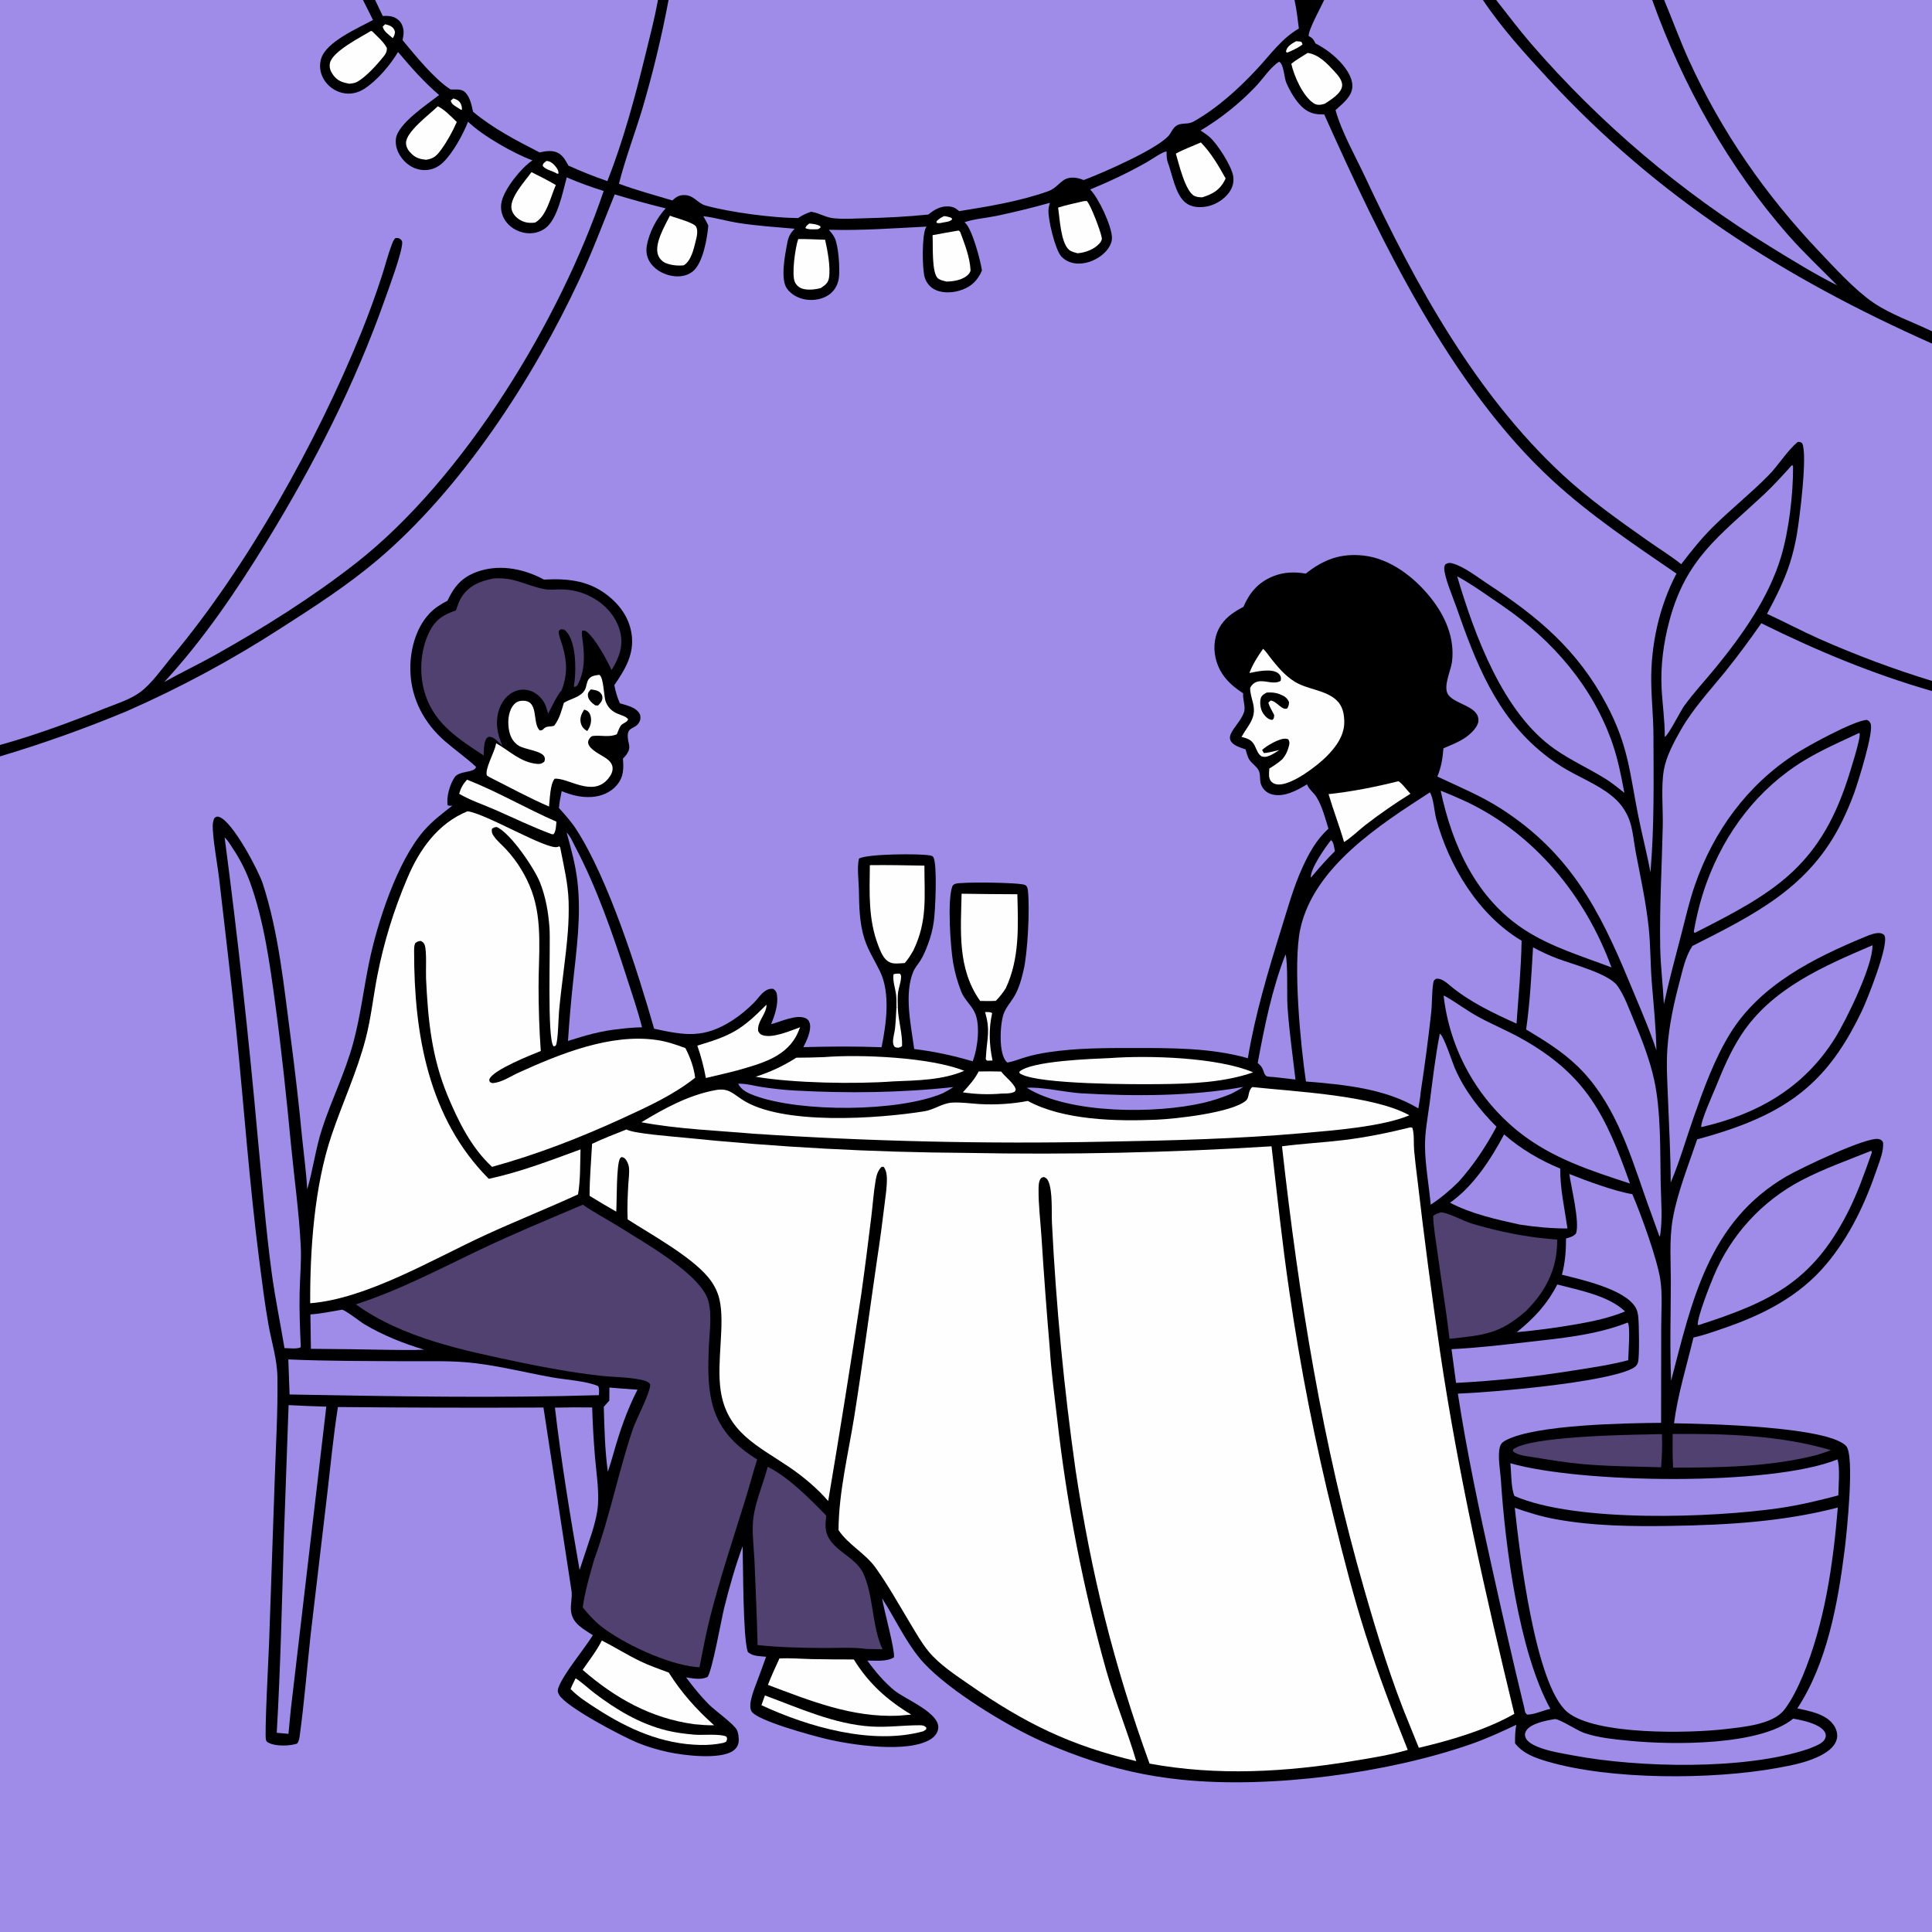 <?xml version="1.0" encoding="utf-8" ?>
<svg xmlns="http://www.w3.org/2000/svg" xmlns:xlink="http://www.w3.org/1999/xlink" width="1024" height="1024">
	<rect width="100%" height="100%" fill="#333333" stroke="none"/>
	<path d="M0 0L192.372 0L198.821 0L348.748 0L354.352 0L686.112 0L701.839 0L785.985 0L793.002 0L875.707 0L882.037 0L1024 0L1024 175.607L1024 182.096L1024 360.909L1024 366.268L1024 1024L0 1024L0 400.908L0 394.838L0 0Z"/>
	<path fill="#9F8BE8" d="M636.331 69.162Q640.337 66.773 644.172 64.118Q648.007 61.463 651.654 58.555Q655.301 55.647 658.743 52.498Q662.185 49.35 665.406 45.977C669.401 41.849 673.192 35.72 677.968 32.695C680.488 34.005 680.602 41.166 681.771 43.849C683.611 48.075 686.418 53.026 689.718 56.288C693.115 59.645 696.536 60.736 701.219 60.648L701.861 60.632C731.518 126.851 768.779 204.944 822.945 254.729C843.055 273.213 866.071 288.612 888.56 304.013C879.387 321.469 874.929 341.854 875.191 361.515C875.317 370.942 876.328 380.304 876.363 389.753C876.45 413.628 876.85 438.586 874.765 462.36C872.943 452.405 870.359 442.586 868.364 432.667C863.737 409.665 863.214 395.506 851.51 373.426C836.189 344.524 815.269 326.97 788.458 309.435C783.061 305.905 775.959 300.249 769.748 298.586C768.192 298.169 767.379 298.319 766.033 299.153C765.724 299.813 765.486 300.402 765.482 301.146C765.456 305.782 770.14 316.725 771.774 321.408C782.076 350.922 792.935 379.469 818.282 399.639Q824.208 404.409 830.811 408.186C839.48 413.114 849.954 417.248 857.068 424.343C859.866 427.134 862.253 430.913 863.602 434.631C865.495 439.851 865.96 446.378 867.015 451.892C869.534 465.062 872.455 478.366 873.85 491.706C874.85 501.263 874.719 511.012 875.481 520.62C876.431 532.609 877.726 544.671 877.93 556.7Q877.263 554.601 876.514 552.53C872.638 541.678 867.935 531.036 863.529 520.385C847.68 482.063 832.074 452.175 795.789 428.748C784.992 421.776 773.39 417.05 761.826 411.587C763.938 406.471 764.591 402.109 765.058 396.616C769.098 394.887 773.398 393.261 777.002 390.701C779.44 388.971 783.322 385.425 783.575 382.201C784.195 374.321 771.483 373.512 767.665 368.329C764.595 364.16 769.007 355.536 769.596 350.724C771.136 338.14 766.023 326.535 758.325 316.859C749.673 305.983 736.856 296.013 722.644 294.454C710.564 293.13 701.452 296.587 692.079 304.017C686.167 303.015 680.395 303.169 674.768 305.449C666.944 308.618 662.338 314.013 659.035 321.653C654.451 324.072 650.267 326.713 647.282 331.096C643.772 336.254 642.908 342.646 644.282 348.674C646.25 357.31 651.706 362.824 658.871 367.452C658.607 370.694 660.357 374.861 659.306 377.644C659.23 377.845 659.139 378.04 659.058 378.239C657.445 382.241 654.233 385.057 652.411 388.869C651.838 390.066 651.646 391.372 652.27 392.602C653.608 395.239 657.594 396.245 660.18 397.206C660.725 398.977 661.235 401.334 662.305 402.851C663.622 404.719 666.295 406.464 667.197 408.48C668.428 411.234 667.168 414.124 669.013 417.137C670.303 419.242 672.137 420.579 674.548 421.132C680.773 422.558 687.615 418.883 692.739 415.707C693.926 418.676 696.144 419.877 697.749 422.428C700.767 427.225 702.432 433.824 704.113 439.229C697.776 444.931 693.805 452.17 690.292 459.856C685.622 470.075 682.579 481.126 679.244 491.838C672.193 514.48 665.282 537.452 661.387 560.868C641.833 555.331 620.831 555.465 600.674 555.459C585.618 555.454 570.728 555.462 555.8 557.691C551.67 558.307 547.507 559.147 543.505 560.345C540.328 561.296 537.257 562.593 533.983 563.178C533.85 563.077 533.706 562.99 533.584 562.876C529.138 558.711 530.015 542.788 531.943 537.367C533.034 534.301 535.615 531.257 537.357 528.461C540.019 524.19 541.36 519.099 542.51 514.243C544.685 505.063 545.898 481.628 544.814 472.068C544.677 470.86 544.471 469.74 543.36 469.08C541.009 467.683 508.753 467.296 506.243 468.475C505.403 468.869 505.024 469.081 504.711 469.932C502.056 477.15 503.778 502.122 505.156 510.118Q505.844 514.111 506.935 518.013Q508.026 521.915 509.509 525.685C511.157 529.809 514.78 532.675 516.646 536.661C519.694 543.174 518.188 555.317 515.792 561.893L515.56 562.512C505.214 559.485 495.244 557.29 484.538 556.007C482.912 543.594 479.083 527.025 484.065 514.985C484.915 512.931 486.607 511.029 487.805 509.151C489.435 506.598 490.611 503.631 491.709 500.818Q492.868 497.828 493.676 494.725Q494.485 491.621 494.933 488.446C495.735 482.931 496.896 458.538 494.731 454.364C494.333 453.597 493.669 453.556 492.857 453.395C487.627 452.356 459.421 452.535 455.269 455.077C454.159 459.882 455.127 466.513 455.224 471.492C455.396 480.364 455.454 488.964 458.152 497.52C460.129 503.791 463.599 509 466.422 514.856C472.078 526.588 469.696 542.811 467.259 555.052C453.37 554.533 439.677 554.626 425.79 555.008C427.439 551.85 430.056 546.423 429.26 542.717C428.989 541.457 428.501 540.501 427.339 539.853C422.636 537.233 413.627 541.585 408.728 542.843C410.621 538.117 412.5 532.655 411.837 527.475C411.628 525.84 411.175 525.132 409.892 524.138C408.383 523.898 407.114 524.243 405.827 525.056C403.374 526.606 401.533 529.544 399.48 531.6C396.089 534.997 392.212 538.23 388.174 540.827C373.148 550.487 363.148 548.847 346.696 545.239C337.932 514.651 322.552 466.142 305.526 439.726C302.817 435.522 299.58 431.96 296.266 428.246C296.466 425.234 297.132 422.278 297.703 419.318C302.741 421.372 307.827 422.728 313.32 422.427C318.518 422.142 323.672 420.1 327.041 416.013C330.611 411.682 330.571 407.338 330.168 402.079C330.973 401.239 331.797 400.39 332.41 399.396C333.509 397.615 333.788 396.281 333.308 394.226C330.862 383.765 336.584 387.665 339.045 382.31C339.557 381.198 339.614 379.617 339.075 378.491C337.334 374.857 332.078 373.857 328.55 372.752C327.14 369.616 326.241 366.501 325.61 363.133C330.758 355.594 335.532 348.078 335 338.531C334.525 330.032 330.406 322.893 324.141 317.309C313.518 307.84 301.913 306.483 288.306 307.194C287.51 306.751 286.715 306.351 285.894 305.958C275.683 301.069 263.825 299.149 252.943 303.048C244.697 306.003 240.757 310.846 237.132 318.432C233.503 320.299 230.332 322.265 227.518 325.281C220.148 333.179 217.144 345.292 217.509 355.867C218.018 370.582 224.85 383.309 235.84 392.851C241.223 397.524 247.071 401.602 252.314 406.448C251.667 409.799 243.419 408.251 240.895 412.058C238.442 415.755 236.45 422.528 237.296 426.865C238.395 427.105 237.989 427.09 239.037 427.058C239.269 427.051 239.501 427.034 239.733 427.022C234.371 431.248 229.22 435.076 224.705 440.261C210.527 456.543 199.958 489.017 195.589 510.325C192.689 524.471 190.977 538.9 187.191 552.853C182.95 568.484 175.716 582.908 170.706 598.264C167.257 608.837 165.942 619.79 162.842 630.384C162.333 621.485 161.103 612.528 160.196 603.651Q157.587 576.555 154.014 549.569C150.455 522.612 147.72 494.256 139.261 468.327C136.982 461.338 123.376 435.568 116.319 433.061C115.026 432.601 114.854 432.807 113.748 433.44C112.646 435.521 112.67 437.504 112.81 439.817C113.349 448.72 115.237 457.671 116.245 466.548C119.279 493.263 122.568 519.894 125.268 546.652C129.342 587.039 132.22 627.602 137.4 667.858C138.882 679.37 140.301 690.898 142.338 702.329C144.022 711.775 146.905 720.348 147.041 730.057C147.294 748.095 146.21 766.304 145.603 784.337L142.594 871.556C142.338 878.2 140.127 919.612 140.973 922.185C141.263 923.065 141.502 923.234 142.302 923.67C146.016 925.697 153.47 925.455 157.393 924.183C158.479 922.973 158.644 921.541 158.862 919.944C161.317 901.947 162.76 883.701 164.735 865.638L173.516 791.181C175.273 776.057 176.733 760.793 179.106 745.754Q233.574 746.274 288.044 746.021L302.894 843.047C303.482 846.881 302.096 850.791 302.743 854.585C303.804 860.814 309.424 863.494 314.226 866.68C309.869 873.836 298.153 887.698 295.839 894.886C295.417 896.198 295.688 897.143 296.375 898.333C300.104 904.796 329.574 920.245 337.81 923.653C343.112 925.847 348.825 927.504 354.431 928.7C362.428 930.407 381.606 932.787 388.566 927.954C390.156 926.85 391.194 925.304 391.467 923.373C391.731 921.504 391.382 918.368 390.467 916.731C388.699 913.569 378.895 906.589 375.643 903.322C371.228 898.888 367.37 894.049 363.634 889.046C367.415 889.605 371.349 890.502 374.948 888.872C377.303 886.442 382.462 857.747 383.77 852.47C386.514 841.393 389.69 830.247 393.603 819.525C393.933 830.095 393.727 867.828 396.333 875.505C398.71 877.93 402.859 877.768 406.052 878.107Q403.718 884.667 401.265 891.183C399.941 894.796 396.122 903.651 398.374 907.127C401.595 912.098 430.37 919.85 437.793 921.642C450.744 924.767 481.467 929.519 493.433 921.714C495.315 920.486 496.85 918.656 497.238 916.39C498.688 907.93 479.545 900.574 473.986 895.942C468.538 891.404 463.828 885.874 459.7 880.135C464.253 880.084 469.864 880.879 473.847 878.413C474.208 873.643 468.637 853.961 467.522 847.16C474.262 857.54 479.454 869.064 487.301 878.723C499.208 893.379 528.43 911.308 545.519 919.785C554.43 924.205 563.907 927.977 573.275 931.318Q579.703 933.619 586.259 935.524Q592.816 937.429 599.476 938.93Q606.136 940.431 612.876 941.523Q619.615 942.615 626.409 943.293C673.28 948.089 735.538 939.88 779.968 924.304C788.103 921.452 795.881 917.871 803.663 914.181C803.062 917.569 802.937 920.615 803.026 924.038C807.335 929.524 813.789 931.772 820.284 933.673C853.882 943.506 907.298 943.304 941.687 937.12C949.711 935.677 958.943 933.91 966.107 929.851C969.323 928.028 972.662 925.429 973.565 921.646C974.165 919.13 973.335 916.408 971.891 914.324C967.819 908.446 959.127 906.863 952.607 905.502C968.445 881.46 974.163 849.552 977.71 821.35C978.745 813.119 983.17 771.384 978.486 766.416C968.621 755.95 903.362 754.62 887.264 754.376C889.247 739.117 893.961 723.887 897.584 708.924C902.988 707.718 908.405 705.775 913.642 703.977C934.346 696.87 953.483 687.248 967.861 670.173C980.439 655.236 988.546 637.957 994.798 619.63C996.289 615.261 998.477 610.097 998.063 605.439C997.34 604.381 997.144 604.106 995.826 603.746C989.899 602.13 954.059 619.291 946.764 623.554C905.604 647.605 896.798 689.313 885.716 731.843C885.025 714.895 885.506 697.651 885.577 680.683C885.625 669.353 884.629 657.099 886.612 645.949C889.119 631.851 894.975 617.446 899.535 603.871Q909.024 601.361 918.292 598.128C953.258 585.882 971.247 568.536 986.936 535.6C989.513 530.19 1001.18 501.155 998.874 496C998.559 495.296 997.984 495.029 997.281 494.774C994.855 493.891 990.835 495.581 988.561 496.521C961.445 507.725 932.917 521.991 917.014 547.775C908.601 561.417 902.974 577.142 897.673 592.197C893.706 603.461 890.361 615.27 885.73 626.251L885.507 626.771C885.47 611.933 884.619 596.89 884.051 582.055C883.713 573.235 883.128 564.325 883.761 555.509C884.619 543.571 887.111 532.01 890.174 520.467C891.913 513.915 893.255 507.125 897.002 501.388C930.172 484.567 959.506 470.301 976.635 434.748Q979.923 427.94 982.558 420.853C984.747 414.85 993.402 387.433 991.413 383.431C990.837 382.272 990.54 382.051 989.44 381.537C982.153 382.139 957.994 395.44 951.555 399.611C925.969 416.186 908.091 440.721 898.23 469.416C895.31 477.914 893.338 486.666 891.081 495.352C887.89 507.633 884.582 519.793 881.896 532.202C881.409 522.184 880.137 512.224 879.946 502.185C879.539 480.814 880.825 459.27 881.293 437.897C881.494 428.738 880.33 416.79 881.883 408.049C883.175 400.774 887.282 393.191 890.908 386.836C897.406 375.448 906.348 365.943 914.556 355.823Q924.477 343.398 933.53 330.328C962.789 344.841 992.591 357.228 1024 366.268L1024 1024L0 1024L0 400.908Q34.021 390.749 66.801 377.11Q88.299 367.688 108.964 356.557Q129.629 345.427 149.326 332.661C166.638 321.583 184.206 310.202 199.92 296.925C244.623 259.15 282.517 200.838 307.065 148.212C313.957 133.437 319.717 118.137 325.811 103.021Q339.216 107.099 352.825 110.437C348.119 115.458 344.109 123.179 342.856 129.991C342.209 133.516 342.881 136.91 345.055 139.789C347.898 143.555 352.63 145.859 357.264 146.377C360.847 146.777 364.509 146.089 367.33 143.734C372.624 139.317 374.882 126.096 375.42 119.565C374.661 117.842 373.693 116.218 372.77 114.58C379.079 115.328 385.324 117.227 391.629 118.207C401.399 119.725 411.334 120.379 421.182 121.227C418.763 123.752 417.858 125.52 417.218 128.984C416.108 135.004 413.473 147.986 417.127 152.996C419.452 156.185 423.189 158.15 427.043 158.758C431.465 159.454 436.524 158.563 440.058 155.692C442.848 153.426 444.321 150.273 444.685 146.736C445.188 141.845 444.431 130.797 442.522 126.335C441.819 124.692 440.437 123.176 439.322 121.79C456.648 122.252 473.797 120.984 491.077 120.098C490.96 120.291 490.834 120.48 490.725 120.679C488.606 124.545 488.711 142.586 490.154 147.153Q490.319 147.686 490.538 148.198Q490.757 148.71 491.028 149.197Q491.3 149.684 491.621 150.14Q491.941 150.595 492.308 151.015Q492.674 151.435 493.083 151.815Q493.491 152.194 493.937 152.529Q494.382 152.863 494.861 153.15Q495.339 153.436 495.844 153.671C500.124 155.643 505.865 155.164 510.16 153.498C515.357 151.483 518.286 148.34 520.455 143.373C519.662 137.901 515.307 121.587 511.602 118.128C511.473 118.007 511.337 117.895 511.205 117.778C516.452 116 522.55 115.573 528.018 114.454Q542.351 111.457 556.45 107.499C556.16 108.658 555.821 109.829 555.721 111.024C555.308 115.948 559.261 132.354 562.49 135.894C564.826 138.455 568.206 139.704 571.629 139.715C576.721 139.733 581.985 137.398 585.569 133.816C587.623 131.762 589.458 128.888 589.363 125.874C589.166 119.592 582.267 104.869 577.796 100.447C588.223 96.132 598.166 91.466 607.98 85.874C610.057 84.69 616.375 80.267 618.286 80.287C618.344 82.158 618.275 84.248 618.946 86.014C621.347 92.338 622.932 103.217 628.436 107.485C631.481 109.846 635.454 110.098 639.138 109.527C643.838 108.798 648.69 105.847 651.469 101.982C653.35 99.367 654.16 96.315 653.577 93.126C652.593 87.745 645.358 76.531 641.395 72.897C639.878 71.505 638.022 70.337 636.331 69.162Z"/>
	<path fill="#9F8BE8" d="M0 0L192.372 0C194.148 3.529 195.983 7.039 197.685 10.604C189.749 14.907 173.113 22.042 170.265 30.92C169.087 34.594 169.596 38.534 171.511 41.863Q171.907 42.543 172.369 43.18Q172.83 43.818 173.354 44.405Q173.877 44.993 174.457 45.526Q175.036 46.058 175.667 46.53Q176.297 47.001 176.971 47.407Q177.645 47.814 178.356 48.15Q179.068 48.487 179.809 48.751Q180.551 49.014 181.315 49.202C185.578 50.248 189.722 49.303 193.352 46.903C200.078 42.455 206.862 34.462 210.971 27.558C217.799 35.688 224.681 43.421 232.737 50.384C226.433 55.302 210.797 65.577 209.842 73.577C209.368 77.541 210.913 81.348 213.414 84.37C216.177 87.708 219.968 89.899 224.341 90.127C228.363 90.337 231.899 88.897 234.789 86.128C240.122 81.019 245.372 71.321 248.085 64.498C255.376 71.749 272.547 81.509 282.221 85.002C276.328 88.866 267.467 99.924 265.869 106.856C265.076 110.296 265.781 113.803 267.697 116.75C270.037 120.348 273.96 122.708 278.158 123.43C282.001 124.09 285.94 123.277 289.086 120.927C295.572 116.081 298.305 101.692 300.373 94.02C306.73 96.741 313.35 99.194 319.967 101.208C296.907 169.607 245.932 253.608 188.738 298.396C165.51 316.586 139.832 332.691 114.113 347.118C105.203 352.117 95.921 356.476 87.045 361.516C107.91 338.853 125.458 312.976 141.513 286.754C166.461 246.006 188.059 203.818 203.987 158.71C206.139 152.614 213.084 134.109 213.188 128.603C213.2 127.968 212.89 127.328 212.391 126.915C211.349 126.053 210.713 126.061 209.497 126.226C208.644 127.193 208.262 128.046 207.797 129.257C205.624 134.913 204.132 140.918 202.257 146.686Q197.286 161.885 191.293 176.711C167.619 234.752 131.256 300.043 91.095 348.088C86.101 354.062 80.449 362.377 74.176 366.951C68.851 370.835 61.407 373.135 55.307 375.573C37.268 382.779 18.744 389.649 0 394.838L0 0Z"/>
	<path fill="#9F8BE8" d="M701.839 0L785.985 0L793.002 0L875.707 0L882.037 0L1024 0L1024 175.607L1024 182.096L1024 360.909Q993.516 351.568 964.365 338.654C954.974 334.49 945.892 329.636 936.553 325.341C941.205 316.659 945.695 307.861 948.695 298.448Q951.018 291.124 952.324 283.552C953.731 275.52 958.19 240.701 955.184 234.92C954.099 234.191 954.089 234.166 952.79 234.265C947.07 239.107 942.844 246.336 937.511 251.786C928.03 261.476 917.334 269.897 907.73 279.456C901.605 285.551 896.331 292.209 891.073 299.039C885.49 294.58 879.242 290.75 873.393 286.628C857.826 275.658 842.238 264.628 828.25 251.661C781.971 208.759 750.202 150.754 723.728 94.174C718.628 83.275 710.976 69.775 707.857 58.345C710.546 55.893 713.83 53.299 715.594 50.083C717.054 47.421 717.089 44.619 716.11 41.782C713.455 34.083 704.293 26.509 697.195 22.997C696.375 21.23 695.83 20.265 694.074 19.324C693.937 19.25 693.797 19.184 693.658 19.115C693.12 16.433 700.309 3.357 701.839 0Z"/>
	<path fill="#9F8BE8" d="M882.037 0L1024 0L1024 175.607C1013.81 170.636 1002.18 166.754 992.795 160.335C983.169 153.754 972.351 141.89 964.247 133.348C935.55 103.098 912.462 69.864 895.152 31.892C890.37 21.401 886.503 10.61 882.037 0Z"/>
	<path fill="#9F8BE8" d="M785.985 0L793.002 0L875.707 0L882.037 0C886.503 10.61 890.37 21.401 895.152 31.892C912.462 69.864 935.55 103.098 964.247 133.348C972.351 141.89 983.169 153.754 992.795 160.335C1002.18 166.754 1013.81 170.636 1024 175.607L1024 182.096C945.936 147.402 878.769 104.83 820.524 41.708C808.469 28.643 795.847 14.823 785.985 0Z"/>
	<path d="M785.985 0L793.002 0C799.077 7.698 805.013 15.619 811.406 23.052Q818.25 30.965 825.393 38.608Q832.537 46.25 839.969 53.612Q847.401 60.975 855.112 68.045Q862.822 75.116 870.799 81.884Q878.776 88.653 887.007 95.109Q895.239 101.565 903.713 107.7Q912.187 113.835 920.89 119.639Q929.594 125.443 938.515 130.907C950.141 138.073 961.527 145.111 973.744 151.247C965.263 142.586 956.29 134.221 948.27 125.137C916.44 89.087 891.874 45.186 875.707 0L882.037 0C886.503 10.61 890.37 21.401 895.152 31.892C912.462 69.864 935.55 103.098 964.247 133.348C972.351 141.89 983.169 153.754 992.795 160.335C1002.18 166.754 1013.81 170.636 1024 175.607L1024 182.096C945.936 147.402 878.769 104.83 820.524 41.708C808.469 28.643 795.847 14.823 785.985 0Z"/>
	<path fill="#9F8BE8" d="M354.352 0L686.112 0C687.235 4.97 687.779 10.051 688.428 15.099C679.167 20.581 673.735 28.487 666.546 36.245C656.717 46.853 645.44 57.125 632.85 64.298C630.048 65.895 628.057 65.174 625.184 65.894C622.641 66.532 621.507 68.642 620.293 70.737C616.058 78.039 583.229 92.139 574.43 95.419C571.782 94.415 569.099 93.747 566.263 94.394C562.186 95.322 560.411 99.624 555.551 101.357C540.493 106.723 524.119 109.363 508.402 111.92C506.541 110.326 505.258 109.578 502.774 109.417C498.574 109.144 495.195 111.097 492.075 113.709C480.705 114.87 469.39 115.428 457.97 115.7C452.95 115.819 447.741 116.191 442.738 115.755L441.777 115.665C437.868 115.322 434.462 113.078 430.558 112.347C430.34 112.306 430.121 112.27 429.903 112.232C427.353 113.068 425.216 114.057 423 115.581C409.754 115.533 386.859 112.516 374.056 108.96C369.646 107.735 367.931 103.553 362.914 103.4C360.045 103.313 358.402 104.294 356.4 106.248C346.946 103.415 337.294 100.84 328.051 97.387C331.444 84.001 336.501 70.803 340.493 57.55Q348.874 29.125 354.352 0Z"/>
	<path fill="#9F8BE8" d="M198.821 0L348.748 0C347 9.566 344.498 19.152 342.19 28.602C336.677 51.183 330.437 74.346 321.921 95.992C314.966 93.61 307.965 90.814 301.274 87.768C299.922 85.371 298.645 82.771 296.202 81.3C293.078 79.42 289.346 80.039 285.994 80.781C273.912 74.614 261.137 67.983 250.719 59.215C250.008 55.858 249.268 52.154 247.034 49.444C244.793 46.726 241.834 47.63 238.763 47.397C230.173 41.866 220.005 29.302 213.373 21.287C213.617 19.9 213.931 18.441 213.921 17.029C213.905 14.896 213.031 12.256 211.414 10.807C208.78 8.444 206.21 8.349 202.868 8.456L198.821 0Z"/>
	<path fill="#FEFEFE" d="M332.041 598.64C335.851 600.855 356.332 602.317 362.125 602.942Q399.578 606.771 437.172 608.802Q474.766 610.833 512.414 611.061Q593.251 612.643 673.943 607.562C676.877 633.226 679.585 658.768 683.34 684.348Q687.745 714.803 693.681 744.997Q699.618 775.191 707.071 805.047C712.078 825.503 717.355 846.08 723.729 866.157C730.34 886.979 738.012 907.213 746.138 927.477C736.777 930.205 726.83 931.763 717.218 933.349C681.433 939.256 645.088 941.36 609.278 934.742C590.318 882.468 578.404 834.246 570.085 779.245Q560.852 714.133 557.567 648.452C557.268 642.354 558.018 631.221 555.613 626.02C555.015 624.728 554.542 624.372 553.262 623.834C552.578 624.05 552.04 624.051 551.594 624.667C550.512 626.162 550.482 628.449 550.462 630.224C550.364 638.596 551.47 647.344 552.014 655.716Q553.875 685.071 556.374 714.378C557.183 726.936 558.841 739.516 560.323 752.01Q562.22 768.904 564.798 785.707Q567.375 802.511 570.629 819.197Q573.883 835.882 577.808 852.423Q581.733 868.964 586.322 885.333C590.977 901.619 597.461 917.255 602.242 933.435C567.179 925.179 543.137 913.33 513.702 892.854C506.34 887.733 497.999 882.313 492.242 875.389C488.556 870.955 485.686 865.802 482.711 860.884C476.669 850.895 470.824 840.296 464.018 830.832C458.537 823.209 449.559 818.717 444.432 810.974C444.55 790.793 449.689 770.284 452.846 750.373C457.222 722.777 460.855 695.01 464.898 667.36Q467.101 652.932 468.821 638.438C469.346 633.932 470.158 629.107 470.063 624.572C470.015 622.31 469.682 620.313 468.378 618.441L467.276 618.448C465.344 620.261 464.595 622.806 464.147 625.36C463.034 631.707 462.618 638.328 461.835 644.742C460.147 658.564 458.402 672.404 456.453 686.192Q448.181 740.961 438.958 795.578C433.191 788.864 425.594 782.531 418.257 777.554C401.554 766.223 385.272 759.216 381.97 737.02C379.684 721.658 384.411 701.807 381.314 688.648C380.258 684.162 378.066 680.145 375.089 676.654C365.62 665.551 345.19 654.346 332.662 646.308C332.359 640.248 332.681 634.082 332.993 628.024C333.144 625.104 333.682 621.717 333.37 618.831C333.23 617.536 332.571 615.825 331.818 614.77C331.111 613.776 330.585 613.44 329.41 613.269C329.194 613.447 328.943 613.59 328.762 613.805C326.586 616.392 326.982 637.516 326.629 642.192Q319.484 638.129 312.486 633.816C312.487 624.662 313.324 615.399 313.817 606.253C319.722 603.416 325.959 601.076 332.041 598.64Z"/>
	<path fill="#FEFEFE" d="M247.797 429.999C257.468 431.125 289.966 450.708 295.537 448.896C295.835 448.799 296.128 448.684 296.423 448.579L296.905 449.106C298.738 458.744 301.068 467.963 301.382 477.838Q301.591 486.018 300.944 494.174C299.848 508.132 297.56 522.029 296.305 535.989C295.974 539.661 295.827 551.313 294.667 553.938C294.417 554.505 293.981 554.436 293.435 554.593C289.811 551.039 291.893 500.838 291.247 491.82C290.657 483.566 289.221 475.143 286.093 467.447C283.081 460.038 270.487 441.399 263.241 438.328C261.991 438.506 261.729 438.553 260.733 439.311C260.497 440.936 260.738 441.747 261.673 443.109C263.496 445.765 266.094 447.809 268.251 450.18Q270.485 452.59 272.47 455.209Q274.455 457.828 276.172 460.63Q277.888 463.433 279.32 466.391Q280.751 469.349 281.883 472.434C287.668 488.457 285.432 506.243 285.45 522.963C285.462 534.385 285.806 545.663 286.626 557.056C281.384 559.145 261.746 566.956 259.504 571.756C259.125 572.566 259.386 572.742 259.65 573.518L260.89 574.078C265.843 573.837 270.489 570.501 274.947 568.481C296.86 558.548 323.456 547.735 347.854 551.186C353.268 551.952 358.179 553.597 363.28 555.521C365.874 560.603 367.714 565.552 368.443 571.224C357.026 580.263 343.723 586.382 330.582 592.418C307.779 602.893 285.027 611.785 260.814 618.462C249.758 608.311 242.907 594.281 237.201 580.628C228.766 560.239 226.813 540.339 225.813 518.583C225.626 514.51 226.246 504.278 225.141 501.017C224.695 499.7 224.233 499.371 223.048 498.725C221.69 498.794 221.169 499.087 220.076 499.879C219.448 501.249 219.493 502.851 219.491 504.337C219.446 548.041 227.046 592.689 259.069 624.804C275.631 621.257 291.82 615.044 307.685 609.201C307.444 617.033 307.69 625.328 306.366 633.049C289.994 640.562 273.261 647.218 256.902 654.748C229.837 667.208 194.206 688.448 164.409 690.749C164.283 662.271 166.588 628.818 175.729 601.729C181.521 584.563 189.226 568.108 193.808 550.542C196.664 539.595 197.805 528.341 199.964 517.256Q201.26 510.604 202.906 504.03Q204.552 497.457 206.543 490.979Q208.534 484.501 210.865 478.138Q213.196 471.775 215.86 465.544C222.195 450.36 232.127 436.342 247.797 429.999Z"/>
	<path fill="#FEFEFE" d="M747.327 597.567C747.948 597.449 747.522 597.486 748.591 597.772C749.674 601.155 749.19 605.982 749.503 609.599Q750.256 617.502 751.283 625.375Q756.587 671.106 763.293 716.652C772.848 781.127 787.305 845.05 802.63 908.372C787.805 916.85 768.594 922.498 752.014 926.365L747.218 914.527C737.579 891.403 730.148 866.958 723.213 842.886C700.808 765.117 688.468 687.828 679.484 607.568C690.234 606.128 701.124 605.592 711.899 604.301C723.901 602.864 735.601 600.461 747.327 597.567Z"/>
	<path fill="#504170" d="M308.913 638.521C315.418 643.041 322.667 646.726 329.367 650.988C341.951 658.991 371.986 675.728 375.506 689.812C377.445 697.571 375.999 706.368 375.682 714.273C375.302 723.78 375.065 733.497 377.204 742.827C380.446 756.979 389.231 766.066 401.312 773.553C399.048 780.733 397.142 788.042 394.901 795.238C388.475 815.879 381.631 836.406 376.312 857.373C374.111 866.048 372.499 874.916 370.73 883.689Q369.581 883.605 368.435 883.489C353.655 881.982 330.269 871.202 318.451 861.859C314.782 858.958 311.817 855.563 308.87 851.952C310.08 843.251 312.502 835.035 314.928 826.616C323.049 804.364 327.749 780.285 335.317 757.725C337.157 752.24 344.897 737.911 344.598 733.647C343.314 732.057 341.378 731.644 339.454 731.249C332.363 729.793 324.635 729.942 317.413 729.092C303.443 727.447 289.451 724.968 275.69 722.078C246.197 715.882 213.36 709.258 188.604 691.318C211.789 683.881 233.343 672.374 255.276 661.975C272.901 653.618 290.96 646.142 308.913 638.521Z"/>
	<path fill="#9F8BE8" d="M802.854 799.154C809.993 801.718 817.15 803.859 824.628 805.225C844.621 808.877 865.367 809.073 885.626 808.753C915.451 808.282 945.09 806.567 974.076 799.032C971.581 829.165 967.099 860.585 955.337 888.633C952.788 894.548 949.729 900.937 945.815 906.08C939.815 913.964 924.421 915.261 915.258 916.378C895.757 918.755 845.584 919.8 830.711 907.422C813.514 893.11 805.223 821.055 802.854 799.154Z"/>
	<path fill="#9F8BE8" d="M757.862 419.972C759.788 422.752 760.244 430.388 761.229 434.035C768.022 459.175 783.746 485.091 806.484 498.584C806.23 513.223 804.835 527.934 803.789 542.541C791.695 537.065 779.129 531.152 768.868 522.644C766.71 520.854 764.148 518.437 761.18 518.741C759.956 519.654 759.869 519.651 759.627 521.215C758.844 526.286 759.106 531.598 758.56 536.727Q756.227 557.863 752.989 578.88C752.825 581.709 752.172 584.672 751.758 587.487C734.189 576.894 712.265 574.856 692.179 573.214C689.314 554.001 685.182 510.99 689.175 492.43C696.268 459.462 731.421 437.093 757.862 419.972Z"/>
	<path fill="#9F8BE8" d="M831.775 622.24C840.831 625.851 855.794 631.401 865.153 632.933C869.742 643.518 878.283 667.157 879.97 678.007C881.245 686.203 880.465 695.328 880.473 703.648L880.416 754.136C861.469 754.303 814.174 755.046 798.285 763.296C796.673 764.132 795.555 764.924 795.031 766.734C793.619 771.608 795.178 779.353 795.517 784.58C797.764 819.25 804.978 875.352 821.73 905.726C817.652 906.573 813.58 908.707 809.489 908.788C808.089 907.808 808.239 906.74 807.88 905.109C801.892 880.677 796.437 856.29 790.971 831.74C784.089 800.825 777.516 769.981 772.698 738.659C791.303 737.959 850.223 732.8 864.813 725.511C866.595 724.62 867.702 723.818 868.225 721.824C868.979 718.955 868.745 701.296 868.282 697.631C868.063 695.901 867.663 694.215 866.731 692.722C860.83 683.274 838.539 678.278 827.854 675.638C829.565 669.251 830.024 662.984 830.038 656.397C832.063 655.852 833.979 655.395 835.336 653.685C837.39 647.668 832.753 629.355 831.775 622.24Z"/>
	<path fill="#FEFEFE" d="M663.739 576.155C686.258 578.592 727.998 580.493 747.007 591.133C732.696 597.171 706.696 599.155 690.906 600.546C655.672 603.652 620.445 604.525 585.102 605.121Q492.148 607.029 399.377 600.894C379.671 599.179 359.418 598.466 339.953 594.821C352.16 587.438 364.957 580.431 379.071 577.813C385.726 576.579 387.84 579.087 393.057 582.61C413.996 596.752 466.07 592.85 489.999 588.99C494.994 588.185 499.359 584.815 504.367 584.436C509.25 584.066 514.41 584.909 519.301 585.183C527.595 585.648 536.602 585.116 544.777 583.52C563.503 593.771 591.94 594.402 613.072 593.46C623.298 593.004 652.839 589.785 660.379 583.358C662.206 581.801 661.381 578.597 663.395 576.493C663.506 576.377 663.624 576.268 663.739 576.155Z"/>
	<path fill="#504170" d="M261.446 306.626C272.621 305.732 278.187 310.169 288.4 312.235C290.859 312.732 293.541 312.464 296.043 312.408C302.909 312.255 308.875 313.722 314.822 317.18C321.486 321.056 326.866 327.402 328.725 334.985C330.562 342.474 328.033 348.919 324.125 355.151C321.722 349.785 315.672 338.796 311.377 335.182C310.369 334.334 309.891 334.091 308.594 334.227C308.126 336.169 308.691 338.509 308.93 340.488C309.822 347.87 309.959 355.264 306.561 362.147C306.013 363.257 305.72 363.784 304.495 364.146L304.16 363.548C304.296 362.793 304.42 362.054 304.512 361.293C305.37 354.194 305.283 340.31 300.093 334.645C299.157 333.623 298.599 333.55 297.267 333.525C296.394 334.151 296.014 334.256 296.164 335.476C296.437 337.687 297.549 340.291 298.18 342.458C300.603 350.768 300.792 357.576 297.725 365.743C294.768 369.35 292.712 374.161 290.516 378.268Q289.995 376.347 289.377 374.455C288.245 371.087 285.308 367.982 282.072 366.533Q281.546 366.297 281 366.115Q280.453 365.932 279.891 365.805Q279.329 365.678 278.757 365.608Q278.185 365.538 277.608 365.525Q277.032 365.512 276.458 365.556Q275.883 365.601 275.316 365.702Q274.749 365.804 274.194 365.961Q273.64 366.119 273.104 366.331C269.215 367.838 266.322 371.321 264.858 375.153C262.231 382.03 263.448 388.796 266.295 395.308C264.655 393.837 262.351 391.053 260.124 390.597C259.413 390.452 258.78 390.486 258.245 390.989C256.251 392.859 256.52 397.834 256.339 400.42C243.46 391.884 230.871 384.139 225.611 368.736C221.965 358.061 222.54 344.829 227.669 334.711C230.945 328.249 235.111 325.748 241.708 323.543C242.463 321.063 243.31 318.509 244.728 316.324C248.658 310.266 254.708 307.967 261.446 306.626Z"/>
	<path fill="#504170" d="M406.892 777.408C418.201 783.155 429.073 794.207 437.92 803.297C437.727 805.557 437.376 808.059 437.657 810.307C439.031 821.309 452.849 824.326 457.372 833.559C463.002 845.05 462.075 862.228 467.745 874.124L459.441 874.001C452.212 872.963 444.389 873.507 437.08 873.474C425.277 873.422 413.297 873.158 401.556 871.929C401.163 857.126 400.53 842.277 399.902 827.481C399.584 819.995 398.296 811.214 399.382 803.853C400.684 795.03 404.655 786.132 406.892 777.408Z"/>
	<path fill="#9F8BE8" d="M812.537 502.108Q818.769 505.495 825.392 508.031C833.059 510.964 852.506 515.982 857.188 522.401C860.896 527.484 863.39 534.631 865.827 540.448C870.122 550.698 874.381 561.488 876.745 572.368C880.381 589.107 879.874 609.856 880.193 627.033C880.362 636.123 881.366 646.584 879.766 655.471L879.378 654.868C876.811 647.499 874.014 640.213 871.467 632.834C863.137 608.708 854.885 583.184 835.995 564.999C827.836 557.145 818.513 551.451 808.88 545.641C810.948 531.223 811.689 516.637 812.537 502.108Z"/>
	<path fill="#9F8BE8" d="M949.863 246.428L950.364 247.233C950.433 261.982 948.175 281.195 943.964 295.207C937.492 316.739 923.459 336.581 909.337 353.86C903.839 360.587 897.762 367.097 892.663 374.116C890.755 376.742 884.35 389.549 882.363 390.61C882.426 381.885 881.1 373.304 880.673 364.612C880.092 352.779 881.701 340.75 884.733 329.325C893.572 296.018 911.055 284.355 934.773 262.237C940.108 257.261 944.964 251.826 949.863 246.428Z"/>
	<path fill="#9F8BE8" d="M119.066 443.894C119.169 443.98 119.278 444.059 119.376 444.151C120.891 445.588 122.148 447.84 123.316 449.576Q126.17 453.822 128.491 458.38Q130.812 462.939 132.566 467.744C139.949 488.237 142.99 510.729 145.904 532.219C149.273 557.057 151.841 581.82 154.24 606.762C155.957 624.611 158.551 642.702 159.409 660.595C159.796 668.673 158.974 676.998 158.804 685.097C158.602 694.699 159.007 704.27 159.418 713.861L159.181 714.181C157.163 715.09 153.078 714.552 150.785 714.515C148.578 701.212 145.818 688.065 144.014 674.685C140.79 650.786 138.957 626.663 136.59 602.662Q129.466 523.097 119.066 443.894Z"/>
	<path fill="#9F8BE8" d="M765.141 527.683C765.534 527.826 765.767 527.898 766.16 528.121C772.058 531.472 777.46 535.633 783.456 538.91C791.012 543.039 799.024 546.309 806.537 550.526C841.007 569.869 851.122 591.301 863.925 627.299C842.949 620.423 822.809 614.01 805.192 600.072Q804.155 599.245 803.138 598.394Q802.121 597.542 801.125 596.665Q800.129 595.789 799.155 594.888Q798.181 593.987 797.23 593.063Q796.278 592.139 795.35 591.191Q794.421 590.244 793.516 589.274Q792.611 588.304 791.73 587.312Q790.849 586.321 789.993 585.307Q789.137 584.294 788.305 583.26Q787.474 582.227 786.669 581.173Q785.863 580.119 785.084 579.045Q784.304 577.972 783.551 576.88Q782.798 575.787 782.073 574.677Q781.347 573.567 780.648 572.439Q779.95 571.311 779.279 570.167Q778.609 569.022 777.967 567.861Q777.324 566.7 776.711 565.524Q776.097 564.348 775.513 563.157Q774.928 561.966 774.373 560.761Q773.818 559.557 773.293 558.339Q772.768 557.12 772.272 555.89Q771.777 554.659 771.312 553.417Q770.847 552.174 770.413 550.921Q769.979 549.667 769.575 548.404Q769.172 547.14 768.799 545.867Q768.427 544.593 768.086 543.311Q767.745 542.029 767.436 540.74Q767.127 539.449 766.849 538.152Q766.571 536.855 766.326 535.552Q766.08 534.248 765.867 532.939Q765.653 531.629 765.472 530.315Q765.29 529.001 765.141 527.683Z"/>
	<path fill="#9F8BE8" d="M985.356 388.493L985.61 388.707C986.492 390.803 980.107 410.564 979.163 413.443C963.84 460.169 939.179 473.713 898.177 494.498L897.749 493.789C899.236 485.18 901.529 476.091 904.517 467.902C914.341 440.977 931.782 417.908 956.464 402.96C965.647 397.398 975.644 393.046 985.356 388.493Z"/>
	<path fill="#9F8BE8" d="M992.447 501.004C992.786 511.556 978.607 540.702 972.378 550.573C955.879 576.721 931.386 590.623 901.712 597.399C901.179 594.617 908.183 579.193 909.582 575.705C913.312 566.401 917.509 556.718 923.016 548.333C939.101 523.844 966.544 512.102 992.447 501.004Z"/>
	<path fill="#9F8BE8" d="M991.649 609.992L991.923 610.09L992.145 610.773C988.258 621.746 984.464 632.646 979.137 643.024C960.275 679.77 937.855 690.167 900.309 702.329L899.858 702.228C899.444 698.429 906.506 680.565 908.301 676.344Q909.144 674.329 910.072 672.352Q911.001 670.374 912.013 668.439Q913.026 666.504 914.121 664.614Q915.216 662.724 916.392 660.882Q917.567 659.041 918.821 657.252Q920.074 655.463 921.403 653.73Q922.733 651.997 924.135 650.322Q925.538 648.648 927.011 647.035Q928.485 645.422 930.026 643.875Q931.568 642.327 933.174 640.847Q934.781 639.367 936.449 637.957Q938.118 636.548 939.846 635.211Q941.574 633.875 943.357 632.614Q945.141 631.353 946.978 630.17Q948.814 628.987 950.699 627.885Q952.585 626.782 954.516 625.761C966.342 619.537 979.261 614.98 991.649 609.992Z"/>
	<path fill="#9F8BE8" d="M772.329 305.463C779.247 309.074 789.817 316.627 796.569 321.248C822.922 339.282 844.617 364.286 854.908 394.848C857.703 403.147 859.332 411.655 860.955 420.238C857.659 417.664 854.43 414.94 850.866 412.737C841.978 407.242 832.474 402.969 823.883 396.938C796.514 377.724 781.541 336.534 772.329 305.463Z"/>
	<path fill="#9F8BE8" d="M973.853 773.521C975.38 777.007 974.407 788.245 974.353 792.586C963.928 795.337 953.534 797.83 942.852 799.371C907.571 804.46 835.486 807.128 802.718 792.92C800.811 788.804 801.062 780.28 800.515 775.537C837.395 786.235 938.682 787.802 973.853 773.521Z"/>
	<path fill="#9F8BE8" d="M763.583 419.069Q770.205 421.689 776.671 424.672C813.318 441.82 840.393 475.094 854.119 512.76C838.569 506.832 822.329 502.037 808.246 492.94C782.46 476.282 769.739 448.147 763.583 419.069Z"/>
	<path fill="#504170" d="M763.709 642.585C767.032 642.578 775.041 646.755 778.44 647.958C781.373 648.996 784.407 649.783 787.413 650.577C800.076 653.919 812.227 656.071 825.314 657.006L825.323 657.661C825.401 672.601 819.136 684.649 808.668 694.975C794.502 707.339 786.087 707.6 768.277 709.615C766.504 694.487 763.995 679.405 761.967 664.302C761.092 657.787 759.844 651.132 759.604 644.574C760.415 643.476 762.401 643.067 763.709 642.585Z"/>
	<path fill="#9F8BE8" d="M152.814 720.522C173.783 721.448 194.819 721.353 215.805 721.482C226.164 721.546 236.716 721.18 247.037 722.037C262.239 723.298 277.664 727.358 292.709 730.044C299.538 731.263 311.043 731.965 317.073 734.68C317.757 736.178 317.499 737.852 317.439 739.459C262.88 741.109 208.053 740.072 153.48 739.109L152.814 720.522Z"/>
	<path fill="#FEFEFE" d="M317.599 357.67C320.041 358.781 319.94 369.297 321.123 372.136C324.178 379.464 330.879 378.177 332.928 381.284C332.16 383.148 330.078 383.104 328.957 384.729C328.115 385.949 327.554 387.791 326.931 389.164C322.98 390.929 318.869 389.656 314.748 390.024C313.438 390.14 313.272 390.394 312.466 391.438C311.893 392.18 311.546 393.109 311.776 394.042C312.634 397.52 318.746 400.103 321.484 402.086C323.054 403.222 324.415 404.674 324.663 406.68C324.94 408.915 323.712 411.069 322.34 412.735C314.057 422.79 301.035 412.054 293.977 412.749C291.515 415.617 291.469 423.737 290.982 427.467C280.314 422.881 269.924 417.147 259.529 411.952L258.05 411.035C256.879 407.588 261.976 398.911 262.826 394.676L262.971 393.935C270.236 398.039 275.728 403.968 284.573 404.873C286.237 405.043 287.175 404.776 288.462 403.745C288.777 402.863 288.908 402.485 288.691 401.535C287.88 397.984 278.168 397.288 275.006 395.291C272.209 393.525 270.667 390.928 269.947 387.74C268.989 383.499 269.165 377.999 271.696 374.296C272.669 372.871 274.07 371.744 275.821 371.514C286.398 370.122 281.631 383.459 286.189 387.19C288.204 387.007 287.915 386.012 289.424 385.402C290.738 384.87 292.329 385.257 293.793 384.561C296.568 380.888 297.569 376.845 298.864 372.515C302.474 370.255 307.937 369.547 310.052 365.508C310.9 363.891 310.918 361.485 311.969 360.055C313.396 358.112 315.379 358.03 317.599 357.67Z"/>
	<path d="M313.16 365.397C314.803 365.663 316.769 365.823 318.037 367.032C318.909 367.863 319.38 368.793 319.296 370.013C319.18 371.698 318.075 372.793 316.974 373.94L315.533 373.875C313.761 372.637 311.634 370.896 311.582 368.489C311.549 366.951 312.244 366.469 313.16 365.397Z"/>
	<path d="M309.6 376.121C310.106 376.265 310.546 376.364 311.018 376.629C312.412 377.414 313.032 378.972 313.217 380.487C313.531 383.05 312.711 385.424 311.229 387.471C309.465 386.439 308.375 385.28 307.857 383.281C307.161 380.595 308.193 378.344 309.6 376.121Z"/>
	<path fill="#9F8BE8" d="M152.965 744.737Q162.949 745.274 172.944 745.549L154.1 906.381L152.892 918.971L146.678 918.409C148.676 884.097 149.424 849.663 150.45 815.31L152.965 744.737Z"/>
	<path fill="#9F8BE8" d="M950.446 910.905C952.294 911.258 954.151 911.609 955.978 912.061C959.552 912.944 965.876 914.9 967.431 918.536C967.929 919.7 967.754 920.631 967.214 921.734C965.882 924.456 960.81 925.969 958.203 927.049C924.82 938.251 868.671 936.955 834.096 930.47C827.806 929.291 820.78 928.239 814.862 925.799C812.654 924.889 809.218 923.181 808.473 920.658C808.082 919.334 808.223 918.452 808.948 917.282C811.371 913.368 819.888 911.829 824.179 911.13C826.908 911.225 835.587 917.02 839.353 918.383C846.804 921.079 855.978 921.894 863.832 922.67C886.077 924.865 932.827 925.383 950.446 910.905Z"/>
	<path fill="#FEFEFE" d="M669.444 343.876C670.888 345.085 672.138 347.08 673.314 348.569C677.101 353.363 680.904 357.976 686.14 361.253C692.95 365.516 702.668 365.66 708.462 371.205C711.655 374.261 712.45 378.335 712.492 382.593C712.564 389.893 707.976 396.068 703.014 401.011C697.944 406.061 684.789 416.131 677.47 415.8C676.008 415.734 674.457 415.148 673.561 413.94C672.31 412.253 672.609 410.052 672.721 408.092L672.769 407.337C675.21 405.85 677.397 404.382 679.563 402.501C681.344 400.488 682.293 398.495 683.014 395.919C683.473 394.279 683.67 393.397 682.845 391.883C682.265 391.639 682.242 391.587 681.519 391.521C678.187 391.214 671.275 395.269 668.942 397.499L669.898 399.158C672.641 398.93 675.422 398.122 678.108 397.521C675.707 398.952 672.113 401.76 669.165 401.037C666.897 400.481 665.904 396.834 664.908 394.982C663.274 391.941 661.142 391.454 658.041 390.567C661.546 384.238 665.987 380.823 664.195 372.984C663.558 370.201 662.555 367.414 662.603 364.541C666.502 357.452 673.882 363.895 678.756 360.879C678.839 360.447 678.989 359.802 678.941 359.372C678.808 358.168 678.082 357.206 677.085 356.572C673.443 354.258 666.173 355.912 662.204 356.711C664.012 351.932 666.548 348.066 669.444 343.876Z"/>
	<path d="M671.431 367.061C673.874 366.934 675.98 367.026 678.279 367.944C680.566 368.857 682.24 369.768 683.195 372.121C683.196 373.593 683.008 374.224 682.248 375.484C679.479 376.728 676.736 371.594 673.459 371.31L672.258 372.408C672.92 374.826 674.261 376.734 675.339 378.97C675.212 380.366 675.406 380.641 674.383 381.567C674.174 381.545 673.961 381.542 673.754 381.501C671.831 381.121 670.364 379.444 669.341 377.87C668.052 375.886 667.548 372.254 668.271 369.988C668.769 368.426 670.104 367.8 671.431 367.061Z"/>
	<path fill="#9F8BE8" d="M300.343 441.333C302.207 442.949 303.624 446.423 304.778 448.611C316.312 470.484 324.724 494.842 332.278 518.343C335.063 527.006 338.057 535.675 340.298 544.496Q334.248 544.609 328.25 545.415C318.851 546.285 309.985 548.864 301.043 551.729Q302.054 536.389 303.67 521.1C305.598 503.069 308.156 485.162 306.032 467.007C305.005 458.228 302.688 449.826 300.343 441.333Z"/>
	<path fill="#9F8BE8" d="M797.215 601.249C806.067 608.988 816.103 614.882 826.939 619.368C826.863 629.933 829.284 640.685 830.8 651.123C822.166 651.107 813.905 650.362 805.386 649.036C792.948 646.289 779.888 643.41 768.535 637.46C780.898 628.811 790.202 614.438 797.215 601.249Z"/>
	<path fill="#9F8BE8" d="M763.157 547.829C765.37 549.326 769.707 562.937 771.129 566.232C776.127 577.81 784.279 588.35 793.171 597.179C787.577 607.671 781.013 617.566 773.05 626.417C768.413 631.003 763.761 634.913 758.31 638.499C757.391 628.272 755.378 617.725 755.279 607.495C755.207 600.043 756.752 592.133 757.724 584.728C759.322 572.545 760.754 559.863 763.157 547.829Z"/>
	<path fill="#9F8BE8" d="M862.63 701.004L862.815 701.072C864.177 703.059 863.067 717.778 862.985 720.936C853.712 723.396 843.97 724.819 834.502 726.308Q803.299 731.328 771.738 732.972Q770.583 724.021 769.334 715.082C782.476 714.446 795.569 712.941 808.634 711.432C826.713 709.345 845.575 707.734 862.63 701.004Z"/>
	<path fill="#FEFEFE" d="M509.666 473.69Q524.443 473.927 539.221 473.97C539.661 491.001 540.478 508.12 533.02 523.911C531.415 526.342 529.855 528.417 527.781 530.472C525.046 530.643 522.259 530.537 519.517 530.539C507.366 513.442 509.246 493.523 509.666 473.69Z"/>
	<path fill="#FEFEFE" d="M413.136 878.988C418.679 878.75 424.319 879.203 429.872 879.349Q441.203 879.566 452.536 879.55C460.501 892.397 470.201 901.074 482.977 908.771L476.124 909.361C451.457 910.386 429.604 901.51 407.018 893.027C408.82 888.252 411.024 883.632 413.136 878.988Z"/>
	<path fill="#FEFEFE" d="M588.365 560.797C608.963 559.297 645.262 560.356 664.215 568.362C648.784 573.753 630.972 574.455 614.75 574.601C601.174 574.782 551.099 574.77 541.191 569.308C540.254 568.791 540.544 569.1 540.242 568.079C546.382 562.254 578.875 561.217 588.365 560.797Z"/>
	<path fill="#FEFEFE" d="M461.039 458.551C470.67 458.417 480.327 458.641 489.957 458.8C489.945 475.417 491.642 488.162 484.094 503.756C482.709 506.185 481.359 508.317 479.528 510.447Q478.282 510.538 477.034 510.608C474.137 510.767 471.85 510.831 469.64 508.682C467.628 506.727 466.508 503.778 465.516 501.204C460.126 487.225 460.868 473.229 461.039 458.551Z"/>
	<path fill="#FEFEFE" d="M318.976 869.501C325.838 872.983 332.356 877.111 339.305 880.462C344.189 882.816 349.373 884.615 354.451 886.505C361.14 897.155 369.143 906.065 378.484 914.426C374.952 914.497 371.522 914.21 368.009 913.871C345.086 910.779 326.059 900.078 308.801 885.07C312.21 880.083 316.319 874.903 318.976 869.501Z"/>
	<path fill="#9F8BE8" d="M294.124 746.071Q303.991 745.851 313.859 745.972Q314.257 759.216 315.373 772.418C316.102 781.486 317.963 792.019 316.543 801.006C315.277 809.022 311.993 817.287 309.536 825.047L307.197 832.132C302.238 803.647 297.462 774.78 294.124 746.071Z"/>
	<path fill="#504170" d="M886.545 760.039C914.389 759.817 943.537 760.649 970.396 768.618C967.924 769.632 965.315 770.384 962.777 771.222C937.855 777.537 912.298 777.849 886.767 777.884C886.428 771.934 886.501 765.996 886.545 760.039Z"/>
	<path fill="#FEFEFE" d="M436.748 560.29C456.042 558.731 493.375 560.361 511.06 567.565C499.48 572.512 486.057 572.631 473.642 573.148C453.419 574.665 420.367 574.094 400.521 570.698C408.31 568.183 415.153 565.007 422.054 560.601Q429.404 560.583 436.748 560.29Z"/>
	<path fill="#504170" d="M873.208 760.279C875.753 760.144 878.314 760.159 880.863 760.122Q881.172 768.917 880.419 777.686C866.685 777.249 852.784 777.24 839.092 776.03C830.361 775.258 821.686 773.83 813.044 772.397C809.659 771.812 804.534 771.577 801.892 769.151L801.96 768.266C810.103 761.402 860.544 760.504 873.208 760.279Z"/>
	<path fill="#FEFEFE" d="M406.257 532.509C406.386 537.422 401.124 541.323 401.862 546.556C402.491 547.531 402.699 548.037 403.807 548.512C408.961 550.725 419.033 546.269 424.076 544.451C423.362 546.171 422.71 547.926 421.788 549.55C415.513 560.591 402.927 563.8 391.612 567.108C385.836 568.677 379.945 569.954 374.125 571.363C373.062 565.48 371.56 559.852 369.598 554.204C387.851 548.755 392.83 545.98 406.257 532.509Z"/>
	<path fill="#9F8BE8" d="M391.264 574.409C395.027 574.18 399.532 575.5 403.318 576.071C409.094 576.942 414.829 577.637 420.663 577.968C448.626 579.554 477.472 579.229 505.311 576.169C503.454 577.435 501.565 578.469 499.574 579.501C475.904 589.422 424.597 589.614 400.206 580.805C396.75 579.557 392.894 577.867 391.264 574.409Z"/>
	<path fill="#9F8BE8" d="M181.231 694.163C183.014 694.287 190.899 700.558 193.148 701.894C202.999 707.745 213.84 712.088 224.787 715.353C218.856 715.68 212.818 715.47 206.875 715.458Q185.833 715.048 164.788 714.9Q164.609 705.785 164.523 696.668C170.119 696.301 175.708 695.111 181.231 694.163Z"/>
	<path fill="#9F8BE8" d="M681.363 505.819C682.725 510.91 681.948 526.699 682.42 533.664C683.29 546.513 685.132 559.384 686.634 572.174Q680.66 571.457 674.678 570.814C673.741 570.749 672.499 570.787 671.611 570.515C670.369 570.133 669.989 568.616 669.608 567.5C668.928 565.506 668.143 564.778 666.615 563.395C670.224 543.871 674.135 524.399 681.363 505.819Z"/>
	<path fill="#9F8BE8" d="M825.392 680.797C836.948 683.869 852.528 686.659 861.311 695.084C853.023 698.517 844.484 700.299 835.696 701.859Q819.881 704.601 803.901 706.103C813.155 698.573 819.893 691.468 825.392 680.797Z"/>
	<path fill="#9F8BE8" d="M544.238 576.575C550.85 575.821 565.235 579.024 572.865 579.466C601.121 581.101 631.13 581.145 659 576.096C656.898 577.48 654.7 578.625 652.472 579.787C647.72 581.699 643.012 583.303 638.02 584.479C612.816 590.417 566.686 590.568 544.238 576.575Z"/>
	<path fill="#FEFEFE" d="M741.084 414.087C742.378 414.282 746.238 419.391 747.565 420.706Q735.263 428.344 723.799 437.19C720.026 440.112 716.417 443.822 712.376 446.298C709.914 437.756 706.682 429.447 704.166 420.908C716.496 419.59 729.052 417.099 741.084 414.087Z"/>
	<path fill="#FEFEFE" d="M196.596 16.398L197.261 16.587C199.889 19.287 203.401 22.142 205.07 25.521C205.074 27.365 204.578 28.326 203.435 29.772C200.018 34.092 194.102 40.67 189.353 43.369C188.117 44.071 186.608 44.212 185.221 44.378C181.615 43.742 178.927 42.932 176.672 39.866C175.245 37.926 174.385 35.907 174.873 33.472C176.122 27.245 191.161 19.758 196.596 16.398Z"/>
	<path fill="#FEFEFE" d="M305.098 889.529C308.6 891.815 311.83 894.914 315.179 897.463C326.63 906.177 339.141 913.661 353.222 917.155C358.04 918.351 363.103 918.976 368.042 919.413C372.108 919.773 381.826 918.787 385.062 920.48C385.55 921.787 385.395 921.806 384.879 923.128L383.373 923.762C379.494 924.61 375.466 924.925 371.501 924.866C351.046 924.561 332.86 916.413 315.966 905.447C311.202 902.355 306.386 899.336 302.431 895.215C303.186 893.271 304.183 891.403 305.098 889.529Z"/>
	<path fill="#FEFEFE" d="M636.471 75.494C641.822 80.903 645.941 87.965 649.611 94.599Q649.338 95.168 649.05 95.729C646.408 100.835 642.506 102.933 637.216 104.589C635.726 104.54 634.421 104.501 633.04 103.836C628.265 101.537 624.814 86.789 623.226 81.432C627.386 79.135 632.12 77.443 636.471 75.494Z"/>
	<path fill="#FEFEFE" d="M693.088 28.042C699.001 28.929 703.339 33.588 707.277 37.846C709.104 39.821 711.75 42.792 711.332 45.712C710.766 49.655 705.327 52.892 702.253 54.934C701.964 55.025 701.678 55.125 701.386 55.207C699.56 55.719 697.81 55.77 696.178 54.672C690.512 50.862 685.902 40.352 684.423 33.852C686.965 31.648 690.267 29.919 693.088 28.042Z"/>
	<path fill="#FEFEFE" d="M574.385 106.617L576.019 106.511C578.116 108.583 583.462 122.755 583.967 126.097C584.144 127.264 583.449 128.236 582.705 129.072C579.939 132.185 575.196 133.929 571.145 134.228C569.709 133.851 567.8 133.399 566.652 132.435C562.224 128.71 561.683 115.669 560.827 110.039C565.243 108.608 569.869 107.688 574.385 106.617Z"/>
	<path fill="#FEFEFE" d="M405.417 898.617C423.465 905.283 442.38 913.936 461.864 915.096C470.452 915.608 478.825 914.425 487.361 914.419C488.927 914.418 489.849 914.536 490.975 915.635L490.864 916.596L489.385 917.607C462.339 925.072 428.498 915.365 403.577 903.796L405.417 898.617Z"/>
	<path fill="#FEFEFE" d="M232.055 56.343C235.67 58.095 239.211 61.885 242.105 64.653C239.945 69.579 237.076 74.846 233.9 79.199C231.456 82.548 229.966 84.05 225.857 84.683C222.981 84.394 220.605 83.843 218.438 81.811C216.691 80.174 215.233 78.314 215.198 75.826C215.112 69.865 227.669 60.629 232.055 56.343Z"/>
	<path fill="#FEFEFE" d="M423.08 126.711C427.819 126.643 432.592 126.923 437.33 127.073C438.618 132.87 440.283 141.455 439.382 147.248C438.942 150.072 437.29 151.127 435.077 152.646C432.165 153.461 428.279 153.9 425.329 153.016C423.546 152.482 422.143 151.219 421.326 149.559C419.434 145.712 421.532 130.934 423.08 126.711Z"/>
	<path fill="#FEFEFE" d="M247.542 413.246C263.888 419.647 278.852 428.534 294.911 435.496C294.722 437.549 294.742 440.561 293.36 442.173L292.374 442.116C282.214 438.353 272.363 433.56 262.438 429.215C256.121 426.45 249.309 424.197 243.358 420.735C244.246 417.664 245.368 415.615 247.542 413.246Z"/>
	<path fill="#FEFEFE" d="M507.957 122.205C508.463 122.312 508.101 122.204 508.888 122.852C511.208 129.026 514.124 136.554 514.398 143.18C514.432 144.009 513.648 145.066 513.057 145.644C510.219 148.417 505.425 149.187 501.632 149.245C500.241 148.887 498.508 148.54 497.321 147.692C493.593 145.028 494.648 129.58 494.26 124.657Q501.094 123.352 507.957 122.205Z"/>
	<path fill="#FEFEFE" d="M355.074 114.316C357.782 115.45 367.784 117.937 368.958 120.166C370.109 122.352 369.285 125.606 368.711 127.895C367.664 132.072 366.287 138.283 362.421 140.617C359.389 140.98 355.514 140.603 352.698 139.364Q352.339 139.202 351.999 139.003Q351.659 138.803 351.342 138.569Q351.025 138.334 350.735 138.067Q350.445 137.8 350.185 137.504Q349.925 137.208 349.698 136.886Q349.471 136.563 349.28 136.219Q349.088 135.874 348.935 135.511Q348.781 135.148 348.667 134.771C346.875 128.867 352.48 119.481 355.074 114.316Z"/>
	<path fill="#FEFEFE" d="M281.697 91.24C286.075 93.407 290.392 95.589 294.606 98.068C291.839 104.277 289.741 114.617 283.621 117.961C280.423 118.397 277.491 117.974 274.816 116.05C272.917 114.684 271.412 112.797 271.076 110.429C270.254 104.65 278.365 95.868 281.697 91.24Z"/>
	<path fill="#9F8BE8" d="M323.002 735.429Q330.431 736.068 337.871 736.567C332.259 747.542 328.548 758.386 325.187 770.217C324.25 773.528 323.307 776.812 322.145 780.052C320.638 768.692 320.32 757.059 320.02 745.611L322.955 742.333L323.002 735.429Z"/>
	<path fill="#FEFEFE" d="M518.71 567.908C522.69 567.791 526.652 567.856 530.632 567.943C532.539 570.551 537.406 574.194 538.267 577.067C538.492 577.819 538.102 578.063 537.733 578.675C535.607 579.699 533.306 579.545 530.991 579.611Q525.823 580.07 520.637 579.908Q515.45 579.745 510.321 578.964C513.506 575.454 516.536 572.154 518.71 567.908Z"/>
	<path fill="#9F8BE8" d="M705.449 445.308C705.524 445.353 705.603 445.391 705.673 445.444C706.886 446.371 707.198 449.649 707.527 451.135C703.21 455.39 699.235 459.868 695.369 464.528L694.776 465.212C694.294 460.648 702.486 448.978 705.449 445.308Z"/>
	<path fill="#FEFEFE" d="M475.117 534.033L475.861 534.084C476.065 540.855 478.377 547.758 478.117 554.445C477.814 554.664 477.531 554.893 477.168 555.019C475.871 555.472 475.403 555.351 474.2 554.892C473.65 554.092 473.375 553.459 473.328 552.494C473.209 550.042 474.141 547.448 474.4 544.995C474.783 541.364 474.918 537.679 475.117 534.033Z"/>
	<path fill="#FEFEFE" d="M522.089 536.407C523.337 536.462 524.847 536.232 525.858 536.977C523.952 545.609 524.288 553.5 526.057 562.113L523.237 562.177C522.202 561.539 522.51 561.179 522.572 560C523.075 550.427 525.074 546.327 522.089 536.407Z"/>
	<path fill="#FEFEFE" d="M475.117 534.033C475.128 531.846 475.197 529.59 474.962 527.415C474.59 523.982 472.994 519.717 473.594 516.364C474.879 516.019 475.732 515.992 477.033 516.085C477.553 516.998 477.62 516.901 477.577 518.064C477.48 520.666 476.427 523.177 476.034 525.745C475.627 528.398 475.835 531.402 475.861 534.084L475.117 534.033Z"/>
	<path fill="#FEFEFE" d="M289.629 85.312C289.815 85.324 290.003 85.32 290.187 85.349C291.828 85.605 293.224 86.722 294.253 87.976C295.19 89.118 296.167 90.533 295.988 92.062L295.267 92.058C293.048 90.577 289.121 90.045 287.636 87.867C287.804 86.448 288.583 86.204 289.629 85.312Z"/>
	<path fill="#FEFEFE" d="M686.916 21.854C687.847 21.856 688.828 22.025 689.757 22.117L690.383 23.501L690.627 23.271C688.826 24.979 686.525 25.923 684.319 27.009C683.515 27.462 682.92 27.654 682.042 27.896C681.618 27.318 681.536 27.473 681.714 26.794C682.361 24.337 684.899 23.044 686.916 21.854Z"/>
	<path fill="#FEFEFE" d="M204.146 12.841C205.164 13.089 206.379 13.423 207.278 13.973C208.463 14.698 209.04 15.606 209.363 16.942C209.165 18.329 208.966 19.021 208.173 20.229C206.299 18.457 203.285 16.743 202.849 14.07L204.146 12.841Z"/>
	<path fill="#FEFEFE" d="M500.459 114.538C501.916 114.711 502.986 114.994 504.353 115.53L504.641 116.306C503.299 117.529 501.583 117.616 499.861 117.924C498.63 118.19 497.583 118.555 496.368 118.043L496.442 117.217C497.75 115.931 498.779 115.264 500.459 114.538Z"/>
	<path fill="#FEFEFE" d="M428.966 118.466C430.983 118.652 433.082 118.847 434.826 119.931L434.828 120.74L433.439 121.514C431.454 121.481 428.544 121.847 426.87 120.889C427.288 119.594 427.926 119.311 428.966 118.466Z"/>
	<path fill="#FEFEFE" d="M240.33 52.161C241.362 52.553 242.573 52.9 243.335 53.738Q243.539 53.966 243.718 54.214Q243.897 54.461 244.049 54.727Q244.201 54.992 244.325 55.272Q244.448 55.551 244.542 55.843Q244.635 56.134 244.698 56.433Q244.76 56.733 244.791 57.037Q244.822 57.341 244.82 57.647Q244.819 57.953 244.786 58.257L244.248 58.127Q243.135 57.439 242.032 56.735C240.527 55.771 239.319 55.135 238.916 53.306L240.33 52.161Z"/>
</svg>
